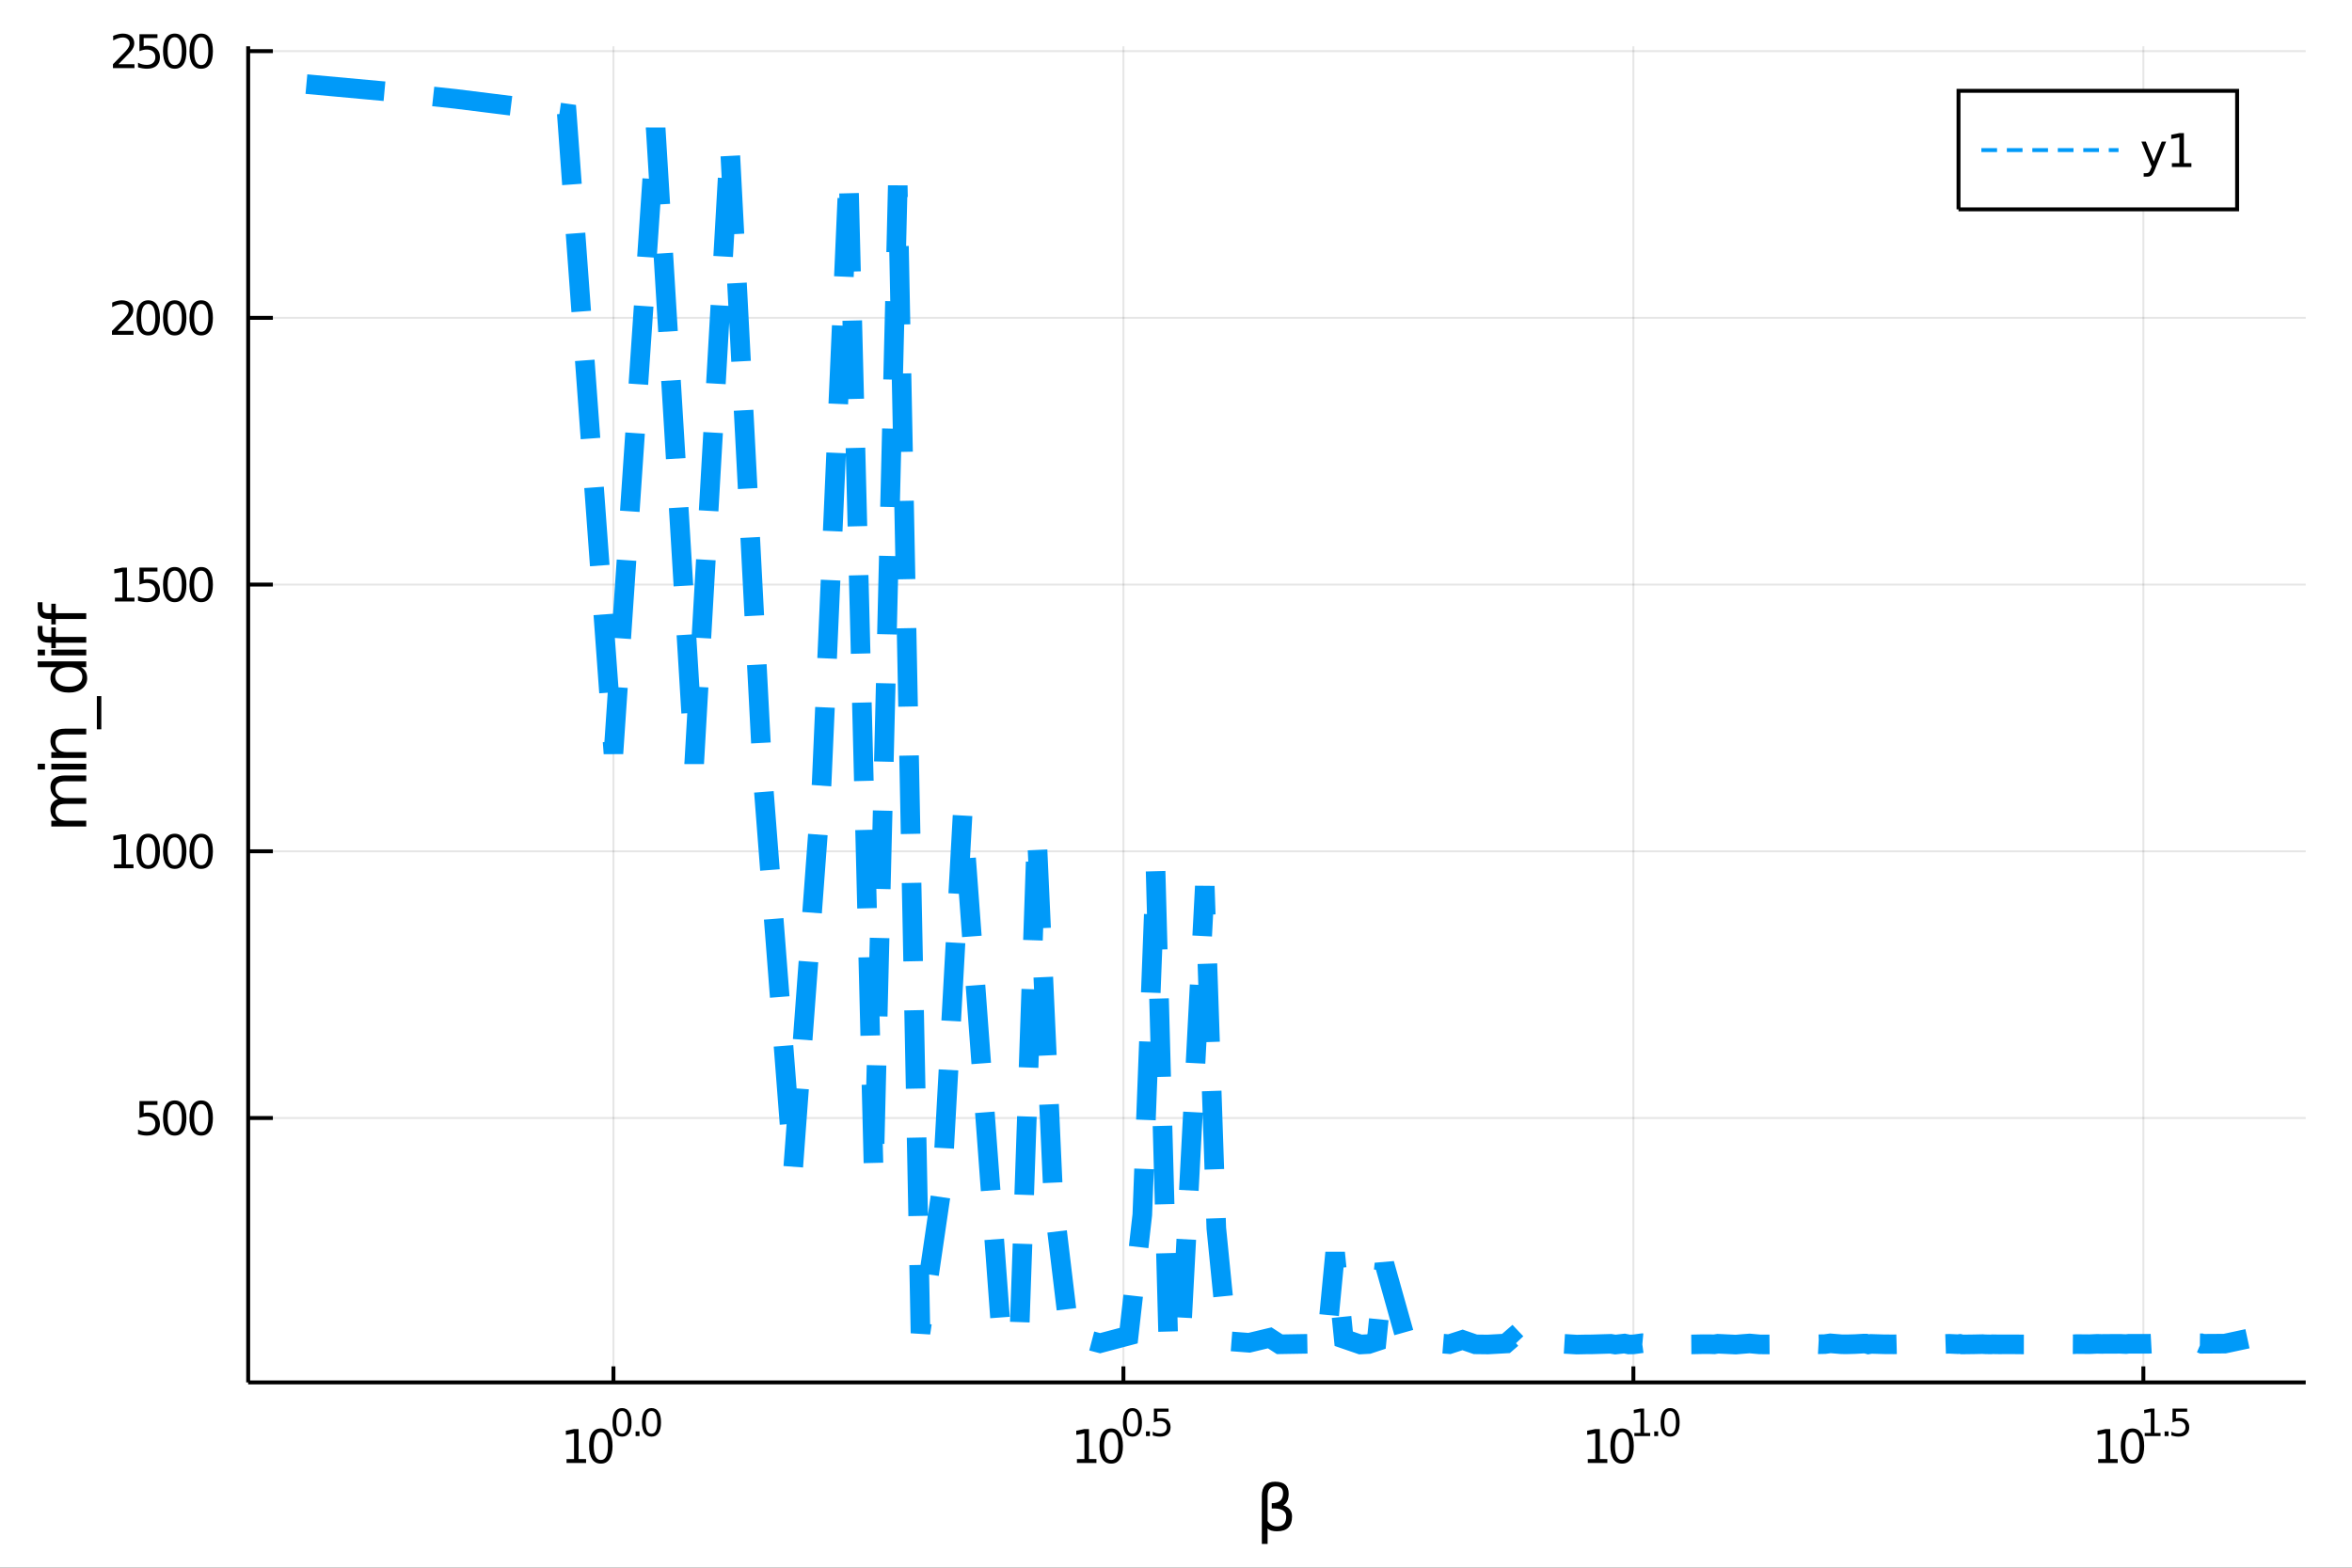 <?xml version="1.0" encoding="utf-8"?>
<svg xmlns="http://www.w3.org/2000/svg" xmlns:xlink="http://www.w3.org/1999/xlink" width="600" height="400" viewBox="0 0 2400 1600">
<rect x="0" y="0" width="2400" height="1600" fill="#333333" stroke="none"/>
<defs>
  <clipPath id="clip630">
    <rect x="0" y="0" width="2400" height="1600"/>
  </clipPath>
</defs>
<path clip-path="url(#clip630)" d="
M0 1600 L2400 1600 L2400 0 L0 0  Z
  " fill="#ffffff" fill-rule="evenodd" fill-opacity="1"/>
<defs>
  <clipPath id="clip631">
    <rect x="480" y="0" width="1681" height="1600"/>
  </clipPath>
</defs>
<path clip-path="url(#clip630)" d="
M253.246 1410.9 L2352.76 1410.9 L2352.76 47.244 L253.246 47.244  Z
  " fill="#ffffff" fill-rule="evenodd" fill-opacity="1"/>
<defs>
  <clipPath id="clip632">
    <rect x="253" y="47" width="2101" height="1365"/>
  </clipPath>
</defs>
<polyline clip-path="url(#clip632)" style="stroke:#000000; stroke-width:2; stroke-opacity:0.1; fill:none" points="
  625.967,1410.9 625.967,47.244 
  "/>
<polyline clip-path="url(#clip632)" style="stroke:#000000; stroke-width:2; stroke-opacity:0.1; fill:none" points="
  1146.35,1410.9 1146.35,47.244 
  "/>
<polyline clip-path="url(#clip632)" style="stroke:#000000; stroke-width:2; stroke-opacity:0.1; fill:none" points="
  1666.73,1410.9 1666.73,47.244 
  "/>
<polyline clip-path="url(#clip632)" style="stroke:#000000; stroke-width:2; stroke-opacity:0.1; fill:none" points="
  2187.12,1410.9 2187.12,47.244 
  "/>
<polyline clip-path="url(#clip630)" style="stroke:#000000; stroke-width:4; stroke-opacity:1; fill:none" points="
  253.246,1410.9 2352.76,1410.9 
  "/>
<polyline clip-path="url(#clip630)" style="stroke:#000000; stroke-width:4; stroke-opacity:1; fill:none" points="
  625.967,1410.9 625.967,1394.53 
  "/>
<polyline clip-path="url(#clip630)" style="stroke:#000000; stroke-width:4; stroke-opacity:1; fill:none" points="
  1146.35,1410.9 1146.35,1394.53 
  "/>
<polyline clip-path="url(#clip630)" style="stroke:#000000; stroke-width:4; stroke-opacity:1; fill:none" points="
  1666.73,1410.9 1666.73,1394.53 
  "/>
<polyline clip-path="url(#clip630)" style="stroke:#000000; stroke-width:4; stroke-opacity:1; fill:none" points="
  2187.12,1410.9 2187.12,1394.53 
  "/>
<path clip-path="url(#clip630)" d="M 0 0 M578.12 1489.17 L585.759 1489.17 L585.759 1462.8 L577.448 1464.47 L577.448 1460.21 L585.712 1458.54 L590.388 1458.54 L590.388 1489.17 L598.027 1489.17 L598.027 1493.1 L578.12 1493.1 L578.12 1489.17 Z" fill="#000000" fill-rule="evenodd" fill-opacity="1" /><path clip-path="url(#clip630)" d="M 0 0 M613.096 1461.62 Q609.485 1461.62 607.657 1465.19 Q605.851 1468.73 605.851 1475.86 Q605.851 1482.97 607.657 1486.53 Q609.485 1490.07 613.096 1490.07 Q616.731 1490.07 618.536 1486.53 Q620.365 1482.97 620.365 1475.86 Q620.365 1468.73 618.536 1465.19 Q616.731 1461.62 613.096 1461.62 M613.096 1457.92 Q618.907 1457.92 621.962 1462.53 Q625.041 1467.11 625.041 1475.86 Q625.041 1484.59 621.962 1489.19 Q618.907 1493.78 613.096 1493.78 Q607.286 1493.78 604.208 1489.19 Q601.152 1484.59 601.152 1475.86 Q601.152 1467.11 604.208 1462.53 Q607.286 1457.92 613.096 1457.92 Z" fill="#000000" fill-rule="evenodd" fill-opacity="1" /><path clip-path="url(#clip630)" d="M 0 0 M634.746 1440.11 Q631.812 1440.11 630.326 1443.01 Q628.859 1445.89 628.859 1451.68 Q628.859 1457.46 630.326 1460.35 Q631.812 1463.23 634.746 1463.23 Q637.698 1463.23 639.165 1460.35 Q640.651 1457.46 640.651 1451.68 Q640.651 1445.89 639.165 1443.01 Q637.698 1440.11 634.746 1440.11 M634.746 1437.11 Q639.466 1437.11 641.949 1440.85 Q644.45 1444.57 644.45 1451.68 Q644.45 1458.77 641.949 1462.51 Q639.466 1466.24 634.746 1466.24 Q630.025 1466.24 627.523 1462.51 Q625.041 1458.77 625.041 1451.68 Q625.041 1444.57 627.523 1440.85 Q630.025 1437.11 634.746 1437.11 Z" fill="#000000" fill-rule="evenodd" fill-opacity="1" /><path clip-path="url(#clip630)" d="M 0 0 M648.569 1460.92 L652.538 1460.92 L652.538 1465.69 L648.569 1465.69 L648.569 1460.92 Z" fill="#000000" fill-rule="evenodd" fill-opacity="1" /><path clip-path="url(#clip630)" d="M 0 0 M664.782 1440.11 Q661.848 1440.11 660.362 1443.01 Q658.895 1445.89 658.895 1451.68 Q658.895 1457.46 660.362 1460.35 Q661.848 1463.23 664.782 1463.23 Q667.734 1463.23 669.201 1460.35 Q670.687 1457.46 670.687 1451.68 Q670.687 1445.89 669.201 1443.01 Q667.734 1440.11 664.782 1440.11 M664.782 1437.11 Q669.502 1437.11 671.985 1440.85 Q674.486 1444.57 674.486 1451.68 Q674.486 1458.77 671.985 1462.51 Q669.502 1466.24 664.782 1466.24 Q660.061 1466.24 657.559 1462.51 Q655.077 1458.77 655.077 1451.68 Q655.077 1444.57 657.559 1440.85 Q660.061 1437.11 664.782 1437.11 Z" fill="#000000" fill-rule="evenodd" fill-opacity="1" /><path clip-path="url(#clip630)" d="M 0 0 M1098.91 1489.17 L1106.55 1489.17 L1106.55 1462.8 L1098.24 1464.47 L1098.24 1460.21 L1106.5 1458.54 L1111.18 1458.54 L1111.18 1489.17 L1118.81 1489.17 L1118.81 1493.1 L1098.91 1493.1 L1098.91 1489.17 Z" fill="#000000" fill-rule="evenodd" fill-opacity="1" /><path clip-path="url(#clip630)" d="M 0 0 M1133.88 1461.62 Q1130.27 1461.62 1128.44 1465.19 Q1126.64 1468.73 1126.64 1475.86 Q1126.64 1482.97 1128.44 1486.53 Q1130.27 1490.07 1133.88 1490.07 Q1137.52 1490.07 1139.32 1486.53 Q1141.15 1482.97 1141.15 1475.86 Q1141.15 1468.73 1139.32 1465.19 Q1137.52 1461.62 1133.88 1461.62 M1133.88 1457.92 Q1139.69 1457.92 1142.75 1462.53 Q1145.83 1467.11 1145.83 1475.86 Q1145.83 1484.59 1142.75 1489.19 Q1139.69 1493.78 1133.88 1493.78 Q1128.07 1493.78 1124.99 1489.19 Q1121.94 1484.59 1121.94 1475.86 Q1121.94 1467.11 1124.99 1462.53 Q1128.07 1457.92 1133.88 1457.92 Z" fill="#000000" fill-rule="evenodd" fill-opacity="1" /><path clip-path="url(#clip630)" d="M 0 0 M1155.53 1440.11 Q1152.6 1440.11 1151.11 1443.01 Q1149.65 1445.89 1149.65 1451.68 Q1149.65 1457.46 1151.11 1460.35 Q1152.6 1463.23 1155.53 1463.23 Q1158.49 1463.23 1159.95 1460.35 Q1161.44 1457.46 1161.44 1451.68 Q1161.44 1445.89 1159.95 1443.01 Q1158.49 1440.11 1155.53 1440.11 M1155.53 1437.11 Q1160.25 1437.11 1162.74 1440.85 Q1165.24 1444.57 1165.24 1451.68 Q1165.24 1458.77 1162.74 1462.51 Q1160.25 1466.24 1155.53 1466.24 Q1150.81 1466.24 1148.31 1462.51 Q1145.83 1458.77 1145.83 1451.68 Q1145.83 1444.57 1148.31 1440.85 Q1150.81 1437.11 1155.53 1437.11 Z" fill="#000000" fill-rule="evenodd" fill-opacity="1" /><path clip-path="url(#clip630)" d="M 0 0 M1169.36 1460.92 L1173.32 1460.92 L1173.32 1465.69 L1169.36 1465.69 L1169.36 1460.92 Z" fill="#000000" fill-rule="evenodd" fill-opacity="1" /><path clip-path="url(#clip630)" d="M 0 0 M1177.48 1437.61 L1192.4 1437.61 L1192.4 1440.81 L1180.96 1440.81 L1180.96 1447.69 Q1181.79 1447.41 1182.62 1447.28 Q1183.44 1447.13 1184.27 1447.13 Q1188.97 1447.13 1191.72 1449.71 Q1194.46 1452.28 1194.46 1456.68 Q1194.46 1461.22 1191.64 1463.74 Q1188.82 1466.24 1183.69 1466.24 Q1181.92 1466.24 1180.08 1465.94 Q1178.25 1465.64 1176.3 1465.04 L1176.3 1461.22 Q1177.99 1462.14 1179.79 1462.59 Q1181.6 1463.04 1183.61 1463.04 Q1186.87 1463.04 1188.77 1461.33 Q1190.67 1459.62 1190.67 1456.68 Q1190.67 1453.75 1188.77 1452.04 Q1186.87 1450.33 1183.61 1450.33 Q1182.09 1450.33 1180.57 1450.67 Q1179.06 1451 1177.48 1451.72 L1177.48 1437.61 Z" fill="#000000" fill-rule="evenodd" fill-opacity="1" /><path clip-path="url(#clip630)" d="M 0 0 M1620.23 1489.17 L1627.87 1489.17 L1627.87 1462.8 L1619.56 1464.47 L1619.56 1460.21 L1627.82 1458.54 L1632.5 1458.54 L1632.5 1489.17 L1640.14 1489.17 L1640.14 1493.1 L1620.23 1493.1 L1620.23 1489.17 Z" fill="#000000" fill-rule="evenodd" fill-opacity="1" /><path clip-path="url(#clip630)" d="M 0 0 M1655.21 1461.62 Q1651.6 1461.62 1649.77 1465.19 Q1647.96 1468.73 1647.96 1475.86 Q1647.96 1482.97 1649.77 1486.53 Q1651.6 1490.07 1655.21 1490.07 Q1658.84 1490.07 1660.65 1486.53 Q1662.47 1482.97 1662.47 1475.86 Q1662.47 1468.73 1660.65 1465.19 Q1658.84 1461.62 1655.21 1461.62 M1655.21 1457.92 Q1661.02 1457.92 1664.07 1462.53 Q1667.15 1467.11 1667.15 1475.86 Q1667.15 1484.59 1664.07 1489.19 Q1661.02 1493.78 1655.21 1493.78 Q1649.4 1493.78 1646.32 1489.19 Q1643.26 1484.59 1643.26 1475.86 Q1643.26 1467.11 1646.32 1462.53 Q1649.4 1457.92 1655.21 1457.92 Z" fill="#000000" fill-rule="evenodd" fill-opacity="1" /><path clip-path="url(#clip630)" d="M 0 0 M1667.7 1462.5 L1673.9 1462.5 L1673.9 1441.07 L1667.15 1442.43 L1667.15 1438.97 L1673.87 1437.61 L1677.66 1437.61 L1677.66 1462.5 L1683.87 1462.5 L1683.87 1465.69 L1667.7 1465.69 L1667.7 1462.5 Z" fill="#000000" fill-rule="evenodd" fill-opacity="1" /><path clip-path="url(#clip630)" d="M 0 0 M1687.99 1460.92 L1691.96 1460.92 L1691.96 1465.69 L1687.99 1465.69 L1687.99 1460.92 Z" fill="#000000" fill-rule="evenodd" fill-opacity="1" /><path clip-path="url(#clip630)" d="M 0 0 M1704.2 1440.11 Q1701.27 1440.11 1699.78 1443.01 Q1698.32 1445.89 1698.32 1451.68 Q1698.32 1457.46 1699.78 1460.35 Q1701.27 1463.23 1704.2 1463.23 Q1707.15 1463.23 1708.62 1460.35 Q1710.11 1457.46 1710.11 1451.68 Q1710.11 1445.89 1708.62 1443.01 Q1707.15 1440.11 1704.2 1440.11 M1704.2 1437.11 Q1708.92 1437.11 1711.41 1440.85 Q1713.91 1444.57 1713.91 1451.68 Q1713.91 1458.77 1711.41 1462.51 Q1708.92 1466.24 1704.2 1466.24 Q1699.48 1466.24 1696.98 1462.51 Q1694.5 1458.77 1694.5 1451.68 Q1694.5 1444.57 1696.98 1440.85 Q1699.48 1437.11 1704.2 1437.11 Z" fill="#000000" fill-rule="evenodd" fill-opacity="1" /><path clip-path="url(#clip630)" d="M 0 0 M2141.02 1489.17 L2148.66 1489.17 L2148.66 1462.8 L2140.35 1464.47 L2140.35 1460.21 L2148.61 1458.54 L2153.29 1458.54 L2153.29 1489.17 L2160.92 1489.17 L2160.92 1493.1 L2141.02 1493.1 L2141.02 1489.17 Z" fill="#000000" fill-rule="evenodd" fill-opacity="1" /><path clip-path="url(#clip630)" d="M 0 0 M2175.99 1461.62 Q2172.38 1461.62 2170.55 1465.19 Q2168.75 1468.73 2168.75 1475.86 Q2168.75 1482.97 2170.55 1486.53 Q2172.38 1490.07 2175.99 1490.07 Q2179.63 1490.07 2181.43 1486.53 Q2183.26 1482.97 2183.26 1475.86 Q2183.26 1468.73 2181.43 1465.19 Q2179.63 1461.62 2175.99 1461.62 M2175.99 1457.92 Q2181.8 1457.92 2184.86 1462.53 Q2187.94 1467.11 2187.94 1475.86 Q2187.94 1484.59 2184.86 1489.19 Q2181.8 1493.78 2175.99 1493.78 Q2170.18 1493.78 2167.1 1489.19 Q2164.05 1484.59 2164.05 1475.86 Q2164.05 1467.11 2167.1 1462.53 Q2170.18 1457.92 2175.99 1457.92 Z" fill="#000000" fill-rule="evenodd" fill-opacity="1" /><path clip-path="url(#clip630)" d="M 0 0 M2188.48 1462.5 L2194.69 1462.5 L2194.69 1441.07 L2187.94 1442.43 L2187.94 1438.97 L2194.65 1437.61 L2198.45 1437.61 L2198.45 1462.5 L2204.66 1462.5 L2204.66 1465.69 L2188.48 1465.69 L2188.48 1462.5 Z" fill="#000000" fill-rule="evenodd" fill-opacity="1" /><path clip-path="url(#clip630)" d="M 0 0 M2208.78 1460.92 L2212.75 1460.92 L2212.75 1465.69 L2208.78 1465.69 L2208.78 1460.92 Z" fill="#000000" fill-rule="evenodd" fill-opacity="1" /><path clip-path="url(#clip630)" d="M 0 0 M2216.9 1437.61 L2231.82 1437.61 L2231.82 1440.81 L2220.38 1440.81 L2220.38 1447.69 Q2221.21 1447.41 2222.04 1447.28 Q2222.86 1447.13 2223.69 1447.13 Q2228.39 1447.13 2231.14 1449.71 Q2233.89 1452.28 2233.89 1456.68 Q2233.89 1461.22 2231.06 1463.74 Q2228.24 1466.24 2223.11 1466.24 Q2221.34 1466.24 2219.5 1465.94 Q2217.67 1465.64 2215.72 1465.04 L2215.72 1461.22 Q2217.41 1462.14 2219.22 1462.59 Q2221.02 1463.04 2223.03 1463.04 Q2226.29 1463.04 2228.19 1461.33 Q2230.09 1459.62 2230.09 1456.68 Q2230.09 1453.75 2228.19 1452.04 Q2226.29 1450.33 2223.03 1450.33 Q2221.51 1450.33 2219.99 1450.67 Q2218.48 1451 2216.9 1451.72 L2216.9 1437.61 Z" fill="#000000" fill-rule="evenodd" fill-opacity="1" /><path clip-path="url(#clip630)" d="M 0 0 M1293.48 1559.99 L1293.48 1575.74 L1287.6 1575.74 L1287.6 1526.76 Q1287.6 1512.25 1301.15 1512.25 Q1314.97 1512.25 1314.97 1524.5 Q1314.97 1533.22 1309.49 1536.4 Q1318.41 1539.27 1318.41 1547.77 Q1318.41 1562.85 1303.06 1562.85 Q1296.32 1562.85 1293.48 1559.99 M1293.48 1552.35 Q1297.02 1557.86 1303.29 1557.86 Q1312.45 1557.86 1312.45 1547.86 Q1312.45 1538.89 1297.69 1539.59 L1297.69 1534.18 Q1309.24 1534.18 1309.24 1523.99 Q1309.24 1517.02 1301.79 1517.02 Q1293.48 1517.02 1293.48 1526.95 L1293.48 1552.35 Z" fill="#000000" fill-rule="evenodd" fill-opacity="1" /><polyline clip-path="url(#clip632)" style="stroke:#000000; stroke-width:2; stroke-opacity:0.1; fill:none" points="
  253.246,1141.05 2352.76,1141.05 
  "/>
<polyline clip-path="url(#clip632)" style="stroke:#000000; stroke-width:2; stroke-opacity:0.1; fill:none" points="
  253.246,868.833 2352.76,868.833 
  "/>
<polyline clip-path="url(#clip632)" style="stroke:#000000; stroke-width:2; stroke-opacity:0.1; fill:none" points="
  253.246,596.62 2352.76,596.62 
  "/>
<polyline clip-path="url(#clip632)" style="stroke:#000000; stroke-width:2; stroke-opacity:0.1; fill:none" points="
  253.246,324.406 2352.76,324.406 
  "/>
<polyline clip-path="url(#clip632)" style="stroke:#000000; stroke-width:2; stroke-opacity:0.1; fill:none" points="
  253.246,52.193 2352.76,52.193 
  "/>
<polyline clip-path="url(#clip630)" style="stroke:#000000; stroke-width:4; stroke-opacity:1; fill:none" points="
  253.246,1410.9 253.246,47.244 
  "/>
<polyline clip-path="url(#clip630)" style="stroke:#000000; stroke-width:4; stroke-opacity:1; fill:none" points="
  253.246,1141.05 278.44,1141.05 
  "/>
<polyline clip-path="url(#clip630)" style="stroke:#000000; stroke-width:4; stroke-opacity:1; fill:none" points="
  253.246,868.833 278.44,868.833 
  "/>
<polyline clip-path="url(#clip630)" style="stroke:#000000; stroke-width:4; stroke-opacity:1; fill:none" points="
  253.246,596.62 278.44,596.62 
  "/>
<polyline clip-path="url(#clip630)" style="stroke:#000000; stroke-width:4; stroke-opacity:1; fill:none" points="
  253.246,324.406 278.44,324.406 
  "/>
<polyline clip-path="url(#clip630)" style="stroke:#000000; stroke-width:4; stroke-opacity:1; fill:none" points="
  253.246,52.193 278.44,52.193 
  "/>
<path clip-path="url(#clip630)" d="M 0 0 M142.316 1123.77 L160.672 1123.77 L160.672 1127.7 L146.598 1127.7 L146.598 1136.17 Q147.616 1135.83 148.635 1135.67 Q149.653 1135.48 150.672 1135.48 Q156.459 1135.48 159.839 1138.65 Q163.218 1141.82 163.218 1147.24 Q163.218 1152.82 159.746 1155.92 Q156.274 1159 149.954 1159 Q147.778 1159 145.51 1158.63 Q143.265 1158.26 140.857 1157.52 L140.857 1152.82 Q142.941 1153.95 145.163 1154.51 Q147.385 1155.06 149.862 1155.06 Q153.866 1155.06 156.204 1152.96 Q158.542 1150.85 158.542 1147.24 Q158.542 1143.63 156.204 1141.52 Q153.866 1139.42 149.862 1139.42 Q147.987 1139.42 146.112 1139.83 Q144.26 1140.25 142.316 1141.13 L142.316 1123.77 Z" fill="#000000" fill-rule="evenodd" fill-opacity="1" /><path clip-path="url(#clip630)" d="M 0 0 M178.288 1126.85 Q174.677 1126.85 172.848 1130.41 Q171.042 1133.95 171.042 1141.08 Q171.042 1148.19 172.848 1151.75 Q174.677 1155.29 178.288 1155.29 Q181.922 1155.29 183.727 1151.75 Q185.556 1148.19 185.556 1141.08 Q185.556 1133.95 183.727 1130.41 Q181.922 1126.85 178.288 1126.85 M178.288 1123.14 Q184.098 1123.14 187.153 1127.75 Q190.232 1132.33 190.232 1141.08 Q190.232 1149.81 187.153 1154.41 Q184.098 1159 178.288 1159 Q172.477 1159 169.399 1154.41 Q166.343 1149.81 166.343 1141.08 Q166.343 1132.33 169.399 1127.75 Q172.477 1123.14 178.288 1123.14 Z" fill="#000000" fill-rule="evenodd" fill-opacity="1" /><path clip-path="url(#clip630)" d="M 0 0 M205.301 1126.85 Q201.69 1126.85 199.862 1130.41 Q198.056 1133.95 198.056 1141.08 Q198.056 1148.19 199.862 1151.75 Q201.69 1155.29 205.301 1155.29 Q208.936 1155.29 210.741 1151.75 Q212.57 1148.19 212.57 1141.08 Q212.57 1133.95 210.741 1130.41 Q208.936 1126.85 205.301 1126.85 M205.301 1123.14 Q211.111 1123.14 214.167 1127.75 Q217.246 1132.33 217.246 1141.08 Q217.246 1149.81 214.167 1154.41 Q211.111 1159 205.301 1159 Q199.491 1159 196.412 1154.41 Q193.357 1149.81 193.357 1141.08 Q193.357 1132.33 196.412 1127.75 Q199.491 1123.14 205.301 1123.14 Z" fill="#000000" fill-rule="evenodd" fill-opacity="1" /><path clip-path="url(#clip630)" d="M 0 0 M116.297 882.178 L123.936 882.178 L123.936 855.813 L115.626 857.479 L115.626 853.22 L123.89 851.553 L128.566 851.553 L128.566 882.178 L136.204 882.178 L136.204 886.113 L116.297 886.113 L116.297 882.178 Z" fill="#000000" fill-rule="evenodd" fill-opacity="1" /><path clip-path="url(#clip630)" d="M 0 0 M151.274 854.632 Q147.663 854.632 145.834 858.197 Q144.029 861.738 144.029 868.868 Q144.029 875.975 145.834 879.539 Q147.663 883.081 151.274 883.081 Q154.908 883.081 156.714 879.539 Q158.542 875.975 158.542 868.868 Q158.542 861.738 156.714 858.197 Q154.908 854.632 151.274 854.632 M151.274 850.928 Q157.084 850.928 160.14 855.535 Q163.218 860.118 163.218 868.868 Q163.218 877.595 160.14 882.201 Q157.084 886.785 151.274 886.785 Q145.464 886.785 142.385 882.201 Q139.329 877.595 139.329 868.868 Q139.329 860.118 142.385 855.535 Q145.464 850.928 151.274 850.928 Z" fill="#000000" fill-rule="evenodd" fill-opacity="1" /><path clip-path="url(#clip630)" d="M 0 0 M178.288 854.632 Q174.677 854.632 172.848 858.197 Q171.042 861.738 171.042 868.868 Q171.042 875.975 172.848 879.539 Q174.677 883.081 178.288 883.081 Q181.922 883.081 183.727 879.539 Q185.556 875.975 185.556 868.868 Q185.556 861.738 183.727 858.197 Q181.922 854.632 178.288 854.632 M178.288 850.928 Q184.098 850.928 187.153 855.535 Q190.232 860.118 190.232 868.868 Q190.232 877.595 187.153 882.201 Q184.098 886.785 178.288 886.785 Q172.477 886.785 169.399 882.201 Q166.343 877.595 166.343 868.868 Q166.343 860.118 169.399 855.535 Q172.477 850.928 178.288 850.928 Z" fill="#000000" fill-rule="evenodd" fill-opacity="1" /><path clip-path="url(#clip630)" d="M 0 0 M205.301 854.632 Q201.69 854.632 199.862 858.197 Q198.056 861.738 198.056 868.868 Q198.056 875.975 199.862 879.539 Q201.69 883.081 205.301 883.081 Q208.936 883.081 210.741 879.539 Q212.57 875.975 212.57 868.868 Q212.57 861.738 210.741 858.197 Q208.936 854.632 205.301 854.632 M205.301 850.928 Q211.111 850.928 214.167 855.535 Q217.246 860.118 217.246 868.868 Q217.246 877.595 214.167 882.201 Q211.111 886.785 205.301 886.785 Q199.491 886.785 196.412 882.201 Q193.357 877.595 193.357 868.868 Q193.357 860.118 196.412 855.535 Q199.491 850.928 205.301 850.928 Z" fill="#000000" fill-rule="evenodd" fill-opacity="1" /><path clip-path="url(#clip630)" d="M 0 0 M117.293 609.965 L124.931 609.965 L124.931 583.599 L116.621 585.266 L116.621 581.006 L124.885 579.34 L129.561 579.34 L129.561 609.965 L137.2 609.965 L137.2 613.9 L117.293 613.9 L117.293 609.965 Z" fill="#000000" fill-rule="evenodd" fill-opacity="1" /><path clip-path="url(#clip630)" d="M 0 0 M142.316 579.34 L160.672 579.34 L160.672 583.275 L146.598 583.275 L146.598 591.747 Q147.616 591.4 148.635 591.238 Q149.653 591.053 150.672 591.053 Q156.459 591.053 159.839 594.224 Q163.218 597.395 163.218 602.812 Q163.218 608.391 159.746 611.492 Q156.274 614.571 149.954 614.571 Q147.778 614.571 145.51 614.201 Q143.265 613.83 140.857 613.09 L140.857 608.391 Q142.941 609.525 145.163 610.08 Q147.385 610.636 149.862 610.636 Q153.866 610.636 156.204 608.529 Q158.542 606.423 158.542 602.812 Q158.542 599.201 156.204 597.094 Q153.866 594.988 149.862 594.988 Q147.987 594.988 146.112 595.404 Q144.26 595.821 142.316 596.701 L142.316 579.34 Z" fill="#000000" fill-rule="evenodd" fill-opacity="1" /><path clip-path="url(#clip630)" d="M 0 0 M178.288 582.418 Q174.677 582.418 172.848 585.983 Q171.042 589.525 171.042 596.654 Q171.042 603.761 172.848 607.326 Q174.677 610.867 178.288 610.867 Q181.922 610.867 183.727 607.326 Q185.556 603.761 185.556 596.654 Q185.556 589.525 183.727 585.983 Q181.922 582.418 178.288 582.418 M178.288 578.715 Q184.098 578.715 187.153 583.321 Q190.232 587.905 190.232 596.654 Q190.232 605.381 187.153 609.988 Q184.098 614.571 178.288 614.571 Q172.477 614.571 169.399 609.988 Q166.343 605.381 166.343 596.654 Q166.343 587.905 169.399 583.321 Q172.477 578.715 178.288 578.715 Z" fill="#000000" fill-rule="evenodd" fill-opacity="1" /><path clip-path="url(#clip630)" d="M 0 0 M205.301 582.418 Q201.69 582.418 199.862 585.983 Q198.056 589.525 198.056 596.654 Q198.056 603.761 199.862 607.326 Q201.69 610.867 205.301 610.867 Q208.936 610.867 210.741 607.326 Q212.57 603.761 212.57 596.654 Q212.57 589.525 210.741 585.983 Q208.936 582.418 205.301 582.418 M205.301 578.715 Q211.111 578.715 214.167 583.321 Q217.246 587.905 217.246 596.654 Q217.246 605.381 214.167 609.988 Q211.111 614.571 205.301 614.571 Q199.491 614.571 196.412 609.988 Q193.357 605.381 193.357 596.654 Q193.357 587.905 196.412 583.321 Q199.491 578.715 205.301 578.715 Z" fill="#000000" fill-rule="evenodd" fill-opacity="1" /><path clip-path="url(#clip630)" d="M 0 0 M119.885 337.751 L136.204 337.751 L136.204 341.686 L114.26 341.686 L114.26 337.751 Q116.922 334.996 121.505 330.367 Q126.112 325.714 127.292 324.371 Q129.538 321.848 130.417 320.112 Q131.32 318.353 131.32 316.663 Q131.32 313.909 129.376 312.172 Q127.455 310.436 124.353 310.436 Q122.154 310.436 119.7 311.2 Q117.269 311.964 114.492 313.515 L114.492 308.793 Q117.316 307.659 119.769 307.08 Q122.223 306.501 124.26 306.501 Q129.63 306.501 132.825 309.186 Q136.019 311.871 136.019 316.362 Q136.019 318.492 135.209 320.413 Q134.422 322.311 132.316 324.904 Q131.737 325.575 128.635 328.793 Q125.533 331.987 119.885 337.751 Z" fill="#000000" fill-rule="evenodd" fill-opacity="1" /><path clip-path="url(#clip630)" d="M 0 0 M151.274 310.205 Q147.663 310.205 145.834 313.77 Q144.029 317.311 144.029 324.441 Q144.029 331.547 145.834 335.112 Q147.663 338.654 151.274 338.654 Q154.908 338.654 156.714 335.112 Q158.542 331.547 158.542 324.441 Q158.542 317.311 156.714 313.77 Q154.908 310.205 151.274 310.205 M151.274 306.501 Q157.084 306.501 160.14 311.108 Q163.218 315.691 163.218 324.441 Q163.218 333.168 160.14 337.774 Q157.084 342.357 151.274 342.357 Q145.464 342.357 142.385 337.774 Q139.329 333.168 139.329 324.441 Q139.329 315.691 142.385 311.108 Q145.464 306.501 151.274 306.501 Z" fill="#000000" fill-rule="evenodd" fill-opacity="1" /><path clip-path="url(#clip630)" d="M 0 0 M178.288 310.205 Q174.677 310.205 172.848 313.77 Q171.042 317.311 171.042 324.441 Q171.042 331.547 172.848 335.112 Q174.677 338.654 178.288 338.654 Q181.922 338.654 183.727 335.112 Q185.556 331.547 185.556 324.441 Q185.556 317.311 183.727 313.77 Q181.922 310.205 178.288 310.205 M178.288 306.501 Q184.098 306.501 187.153 311.108 Q190.232 315.691 190.232 324.441 Q190.232 333.168 187.153 337.774 Q184.098 342.357 178.288 342.357 Q172.477 342.357 169.399 337.774 Q166.343 333.168 166.343 324.441 Q166.343 315.691 169.399 311.108 Q172.477 306.501 178.288 306.501 Z" fill="#000000" fill-rule="evenodd" fill-opacity="1" /><path clip-path="url(#clip630)" d="M 0 0 M205.301 310.205 Q201.69 310.205 199.862 313.77 Q198.056 317.311 198.056 324.441 Q198.056 331.547 199.862 335.112 Q201.69 338.654 205.301 338.654 Q208.936 338.654 210.741 335.112 Q212.57 331.547 212.57 324.441 Q212.57 317.311 210.741 313.77 Q208.936 310.205 205.301 310.205 M205.301 306.501 Q211.111 306.501 214.167 311.108 Q217.246 315.691 217.246 324.441 Q217.246 333.168 214.167 337.774 Q211.111 342.357 205.301 342.357 Q199.491 342.357 196.412 337.774 Q193.357 333.168 193.357 324.441 Q193.357 315.691 196.412 311.108 Q199.491 306.501 205.301 306.501 Z" fill="#000000" fill-rule="evenodd" fill-opacity="1" /><path clip-path="url(#clip630)" d="M 0 0 M120.88 65.537 L137.2 65.537 L137.2 69.472 L115.256 69.472 L115.256 65.537 Q117.918 62.783 122.501 58.153 Q127.107 53.5 128.288 52.158 Q130.533 49.635 131.413 47.899 Q132.316 46.139 132.316 44.45 Q132.316 41.695 130.371 39.959 Q128.45 38.223 125.348 38.223 Q123.149 38.223 120.695 38.987 Q118.265 39.751 115.487 41.301 L115.487 36.579 Q118.311 35.445 120.765 34.866 Q123.218 34.288 125.255 34.288 Q130.626 34.288 133.82 36.973 Q137.015 39.658 137.015 44.149 Q137.015 46.278 136.204 48.2 Q135.417 50.098 133.311 52.69 Q132.732 53.361 129.63 56.579 Q126.529 59.773 120.88 65.537 Z" fill="#000000" fill-rule="evenodd" fill-opacity="1" /><path clip-path="url(#clip630)" d="M 0 0 M142.316 34.913 L160.672 34.913 L160.672 38.848 L146.598 38.848 L146.598 47.32 Q147.616 46.973 148.635 46.811 Q149.653 46.625 150.672 46.625 Q156.459 46.625 159.839 49.797 Q163.218 52.968 163.218 58.385 Q163.218 63.963 159.746 67.065 Q156.274 70.144 149.954 70.144 Q147.778 70.144 145.51 69.773 Q143.265 69.403 140.857 68.662 L140.857 63.963 Q142.941 65.098 145.163 65.653 Q147.385 66.209 149.862 66.209 Q153.866 66.209 156.204 64.102 Q158.542 61.996 158.542 58.385 Q158.542 54.773 156.204 52.667 Q153.866 50.561 149.862 50.561 Q147.987 50.561 146.112 50.977 Q144.26 51.394 142.316 52.274 L142.316 34.913 Z" fill="#000000" fill-rule="evenodd" fill-opacity="1" /><path clip-path="url(#clip630)" d="M 0 0 M178.288 37.991 Q174.677 37.991 172.848 41.556 Q171.042 45.098 171.042 52.227 Q171.042 59.334 172.848 62.898 Q174.677 66.44 178.288 66.44 Q181.922 66.44 183.727 62.898 Q185.556 59.334 185.556 52.227 Q185.556 45.098 183.727 41.556 Q181.922 37.991 178.288 37.991 M178.288 34.288 Q184.098 34.288 187.153 38.894 Q190.232 43.477 190.232 52.227 Q190.232 60.954 187.153 65.561 Q184.098 70.144 178.288 70.144 Q172.477 70.144 169.399 65.561 Q166.343 60.954 166.343 52.227 Q166.343 43.477 169.399 38.894 Q172.477 34.288 178.288 34.288 Z" fill="#000000" fill-rule="evenodd" fill-opacity="1" /><path clip-path="url(#clip630)" d="M 0 0 M205.301 37.991 Q201.69 37.991 199.862 41.556 Q198.056 45.098 198.056 52.227 Q198.056 59.334 199.862 62.898 Q201.69 66.44 205.301 66.44 Q208.936 66.44 210.741 62.898 Q212.57 59.334 212.57 52.227 Q212.57 45.098 210.741 41.556 Q208.936 37.991 205.301 37.991 M205.301 34.288 Q211.111 34.288 214.167 38.894 Q217.246 43.477 217.246 52.227 Q217.246 60.954 214.167 65.561 Q211.111 70.144 205.301 70.144 Q199.491 70.144 196.412 65.561 Q193.357 60.954 193.357 52.227 Q193.357 43.477 196.412 38.894 Q199.491 34.288 205.301 34.288 Z" fill="#000000" fill-rule="evenodd" fill-opacity="1" /><path clip-path="url(#clip630)" d="M 0 0 M59.199 815.533 Q55.253 813.336 53.375 810.281 Q51.497 807.225 51.497 803.088 Q51.497 797.518 55.412 794.494 Q59.295 791.47 66.488 791.47 L88.004 791.47 L88.004 797.358 L66.679 797.358 Q61.555 797.358 59.072 799.173 Q56.589 800.987 56.589 804.711 Q56.589 809.262 59.613 811.904 Q62.637 814.546 67.857 814.546 L88.004 814.546 L88.004 820.434 L66.679 820.434 Q61.523 820.434 59.072 822.248 Q56.589 824.063 56.589 827.85 Q56.589 832.338 59.645 834.98 Q62.669 837.622 67.857 837.622 L88.004 837.622 L88.004 843.51 L52.356 843.51 L52.356 837.622 L57.894 837.622 Q54.616 835.616 53.056 832.815 Q51.497 830.015 51.497 826.163 Q51.497 822.28 53.47 819.575 Q55.444 816.838 59.199 815.533 Z" fill="#000000" fill-rule="evenodd" fill-opacity="1" /><path clip-path="url(#clip630)" d="M 0 0 M52.356 785.327 L52.356 779.471 L88.004 779.471 L88.004 785.327 L52.356 785.327 M38.479 785.327 L38.479 779.471 L45.895 779.471 L45.895 785.327 L38.479 785.327 Z" fill="#000000" fill-rule="evenodd" fill-opacity="1" /><path clip-path="url(#clip630)" d="M 0 0 M66.488 743.696 L88.004 743.696 L88.004 749.552 L66.679 749.552 Q61.618 749.552 59.104 751.525 Q56.589 753.499 56.589 757.446 Q56.589 762.188 59.613 764.925 Q62.637 767.662 67.857 767.662 L88.004 767.662 L88.004 773.551 L52.356 773.551 L52.356 767.662 L57.894 767.662 Q54.68 765.562 53.088 762.729 Q51.497 759.864 51.497 756.141 Q51.497 749.998 55.316 746.847 Q59.104 743.696 66.488 743.696 Z" fill="#000000" fill-rule="evenodd" fill-opacity="1" /><path clip-path="url(#clip630)" d="M 0 0 M98.826 710.467 L103.377 710.467 L103.377 744.332 L98.826 744.332 L98.826 710.467 Z" fill="#000000" fill-rule="evenodd" fill-opacity="1" /><path clip-path="url(#clip630)" d="M 0 0 M57.767 680.866 L38.479 680.866 L38.479 675.01 L88.004 675.01 L88.004 680.866 L82.657 680.866 Q85.84 682.712 87.399 685.545 Q88.927 688.346 88.927 692.292 Q88.927 698.754 83.771 702.828 Q78.615 706.87 70.212 706.87 Q61.809 706.87 56.653 702.828 Q51.497 698.754 51.497 692.292 Q51.497 688.346 53.056 685.545 Q54.584 682.712 57.767 680.866 M70.212 700.823 Q76.673 700.823 80.365 698.181 Q84.026 695.507 84.026 690.86 Q84.026 686.213 80.365 683.54 Q76.673 680.866 70.212 680.866 Q63.751 680.866 60.09 683.54 Q56.398 686.213 56.398 690.86 Q56.398 695.507 60.09 698.181 Q63.751 700.823 70.212 700.823 Z" fill="#000000" fill-rule="evenodd" fill-opacity="1" /><path clip-path="url(#clip630)" d="M 0 0 M52.356 668.867 L52.356 663.01 L88.004 663.01 L88.004 668.867 L52.356 668.867 M38.479 668.867 L38.479 663.01 L45.895 663.01 L45.895 668.867 L38.479 668.867 Z" fill="#000000" fill-rule="evenodd" fill-opacity="1" /><path clip-path="url(#clip630)" d="M 0 0 M38.479 638.821 L43.349 638.821 L43.349 644.422 Q43.349 647.573 44.622 648.815 Q45.895 650.024 49.205 650.024 L52.356 650.024 L52.356 640.38 L56.908 640.38 L56.908 650.024 L88.004 650.024 L88.004 655.912 L56.908 655.912 L56.908 661.514 L52.356 661.514 L52.356 655.912 L49.874 655.912 Q43.922 655.912 41.216 653.143 Q38.479 650.374 38.479 644.359 L38.479 638.821 Z" fill="#000000" fill-rule="evenodd" fill-opacity="1" /><path clip-path="url(#clip630)" d="M 0 0 M38.479 614.631 L43.349 614.631 L43.349 620.233 Q43.349 623.384 44.622 624.625 Q45.895 625.835 49.205 625.835 L52.356 625.835 L52.356 616.19 L56.908 616.19 L56.908 625.835 L88.004 625.835 L88.004 631.723 L56.908 631.723 L56.908 637.325 L52.356 637.325 L52.356 631.723 L49.874 631.723 Q43.922 631.723 41.216 628.954 Q38.479 626.185 38.479 620.169 L38.479 614.631 Z" fill="#000000" fill-rule="evenodd" fill-opacity="1" /><polyline clip-path="url(#clip632)" style="stroke:#009af9; stroke-width:20; stroke-opacity:1; fill:none" stroke-dasharray="80, 50" points="
  312.666,85.838 395.075,93.378 464.751,100.896 525.107,108.392 578.345,115.865 625.967,768.998 669.047,130.745 708.376,779.255 744.556,145.535 778.052,789.424 
  809.237,1193.91 838.408,799.502 865.811,174.848 891.646,1202.06 916.084,189.371 939.269,1360.57 961.322,1210.01 982.349,829.203 1021.68,1361.79 1040.13,1363.67 
  1057.86,848.557 1074.92,1225.31 1091.35,1362.65 1122.54,1370.88 1151.71,1363.16 1165.62,1239.8 1179.11,886.194 1192.21,1370.36 1204.95,1370.62 1229.39,904.477 
  1241.13,1253.49 1252.57,1368.77 1274.62,1370.45 1295.65,1365.42 1305.81,1371.99 1334.98,1371.49 1344.3,1369.47 1353.43,1372.1 1362.38,1278.47 1371.16,1366.32 
  1388.22,1372.2 1396.51,1371.75 1404.66,1369.06 1412.66,1289.75 1435.84,1372.2 1457.89,1372.24 1465.01,1369.75 1472.02,1371.32 1478.92,1371.87 1492.41,1367.52 
  1505.52,1372.04 1518.25,1372.2 1536.7,1371.18 1542.69,1365.98 1548.6,1372.21 1554.43,1372.08 1565.87,1372.09 1571.49,1372.01 1587.93,1370.28 1593.27,1371.37 
  1608.95,1372.3 1619.11,1372.09 1624.1,1372.08 1643.55,1371.5 1648.28,1372.28 1657.6,1371.23 1662.19,1372.17 1666.73,1372.11 1675.68,1370.88 1684.46,1371.69 
  1688.79,1370.92 1701.52,1371.84 1709.81,1372.16 1717.96,1372.2 1725.96,1372.13 1737.7,1371.89 1745.36,1371.92 1749.14,1372.04 1752.89,1371.44 1771.19,1372.3 
  1778.31,1371.69 1785.32,1371.15 1792.22,1371.78 1795.63,1372.09 1802.38,1372.14 1805.72,1372.11 1818.82,1372.06 1828.4,1371.68 1831.55,1372.19 1850,1371.64 
  1855.99,1371.97 1858.95,1371.87 1861.9,1371.84 1867.73,1371.02 1879.17,1371.97 1884.79,1372.01 1893.08,1371.78 1901.23,1371.3 1903.91,1371.29 1906.58,1372.07 
  1909.23,1371.58 1922.25,1371.98 1932.41,1372.05 1937.41,1371.92 1949.66,1371.88 1956.85,1372.08 1961.58,1372.07 1968.59,1371.89 1970.9,1371.98 1975.49,1371.64 
  1980.03,1371.8 1988.98,1371.49 1997.76,1371.89 1999.93,1371.61 2002.09,1372.16 2014.82,1371.99 2023.11,1371.81 2025.16,1371.97 2031.26,1372.11 2033.27,1371.95 
  2039.26,1372.05 2051,1372.04 2058.66,1372.05 2062.44,1372.12 2075.44,1372.14 2084.5,1371.91 2089.85,1371.81 2091.61,1371.79 2098.62,1371.96 2108.93,1371.91 
  2115.68,1371.96 2119.02,1371.78 2132.12,1371.9 2140.12,1371.52 2144.85,1371.67 2146.42,1371.6 2163.3,1371.52 2169.29,1371.8 2172.25,1371.48 2192.48,1371.5 
  2196.69,1371.27 2198.09,1370.74 2219.88,1371.71 2222.53,1370.65 2245.71,1370.94 2246.97,1371.48 2270.15,1371.32 2293.34,1366.33 
  "/>
<path clip-path="url(#clip630)" d="
M1998.48 213.659 L2282.77 213.659 L2282.77 92.699 L1998.48 92.699  Z
  " fill="#ffffff" fill-rule="evenodd" fill-opacity="1"/>
<polyline clip-path="url(#clip630)" style="stroke:#000000; stroke-width:4; stroke-opacity:1; fill:none" points="
  1998.48,213.659 2282.77,213.659 2282.77,92.699 1998.48,92.699 1998.48,213.659 
  "/>
<polyline clip-path="url(#clip630)" style="stroke:#009af9; stroke-width:4; stroke-opacity:1; fill:none" stroke-dasharray="16, 10" points="
  2021.8,153.179 2161.77,153.179 
  "/>
<path clip-path="url(#clip630)" d="M 0 0 M2198.94 172.867 Q2197.14 177.496 2195.42 178.908 Q2193.71 180.32 2190.84 180.32 L2187.44 180.32 L2187.44 176.755 L2189.94 176.755 Q2191.7 176.755 2192.67 175.922 Q2193.64 175.089 2194.82 171.987 L2195.58 170.043 L2185.1 144.533 L2189.61 144.533 L2197.71 164.811 L2205.82 144.533 L2210.33 144.533 L2198.94 172.867 Z" fill="#000000" fill-rule="evenodd" fill-opacity="1" /><path clip-path="url(#clip630)" d="M 0 0 M2216.21 166.524 L2223.85 166.524 L2223.85 140.158 L2215.54 141.825 L2215.54 137.566 L2223.8 135.899 L2228.48 135.899 L2228.48 166.524 L2236.12 166.524 L2236.12 170.459 L2216.21 170.459 L2216.21 166.524 Z" fill="#000000" fill-rule="evenodd" fill-opacity="1" /></svg>
